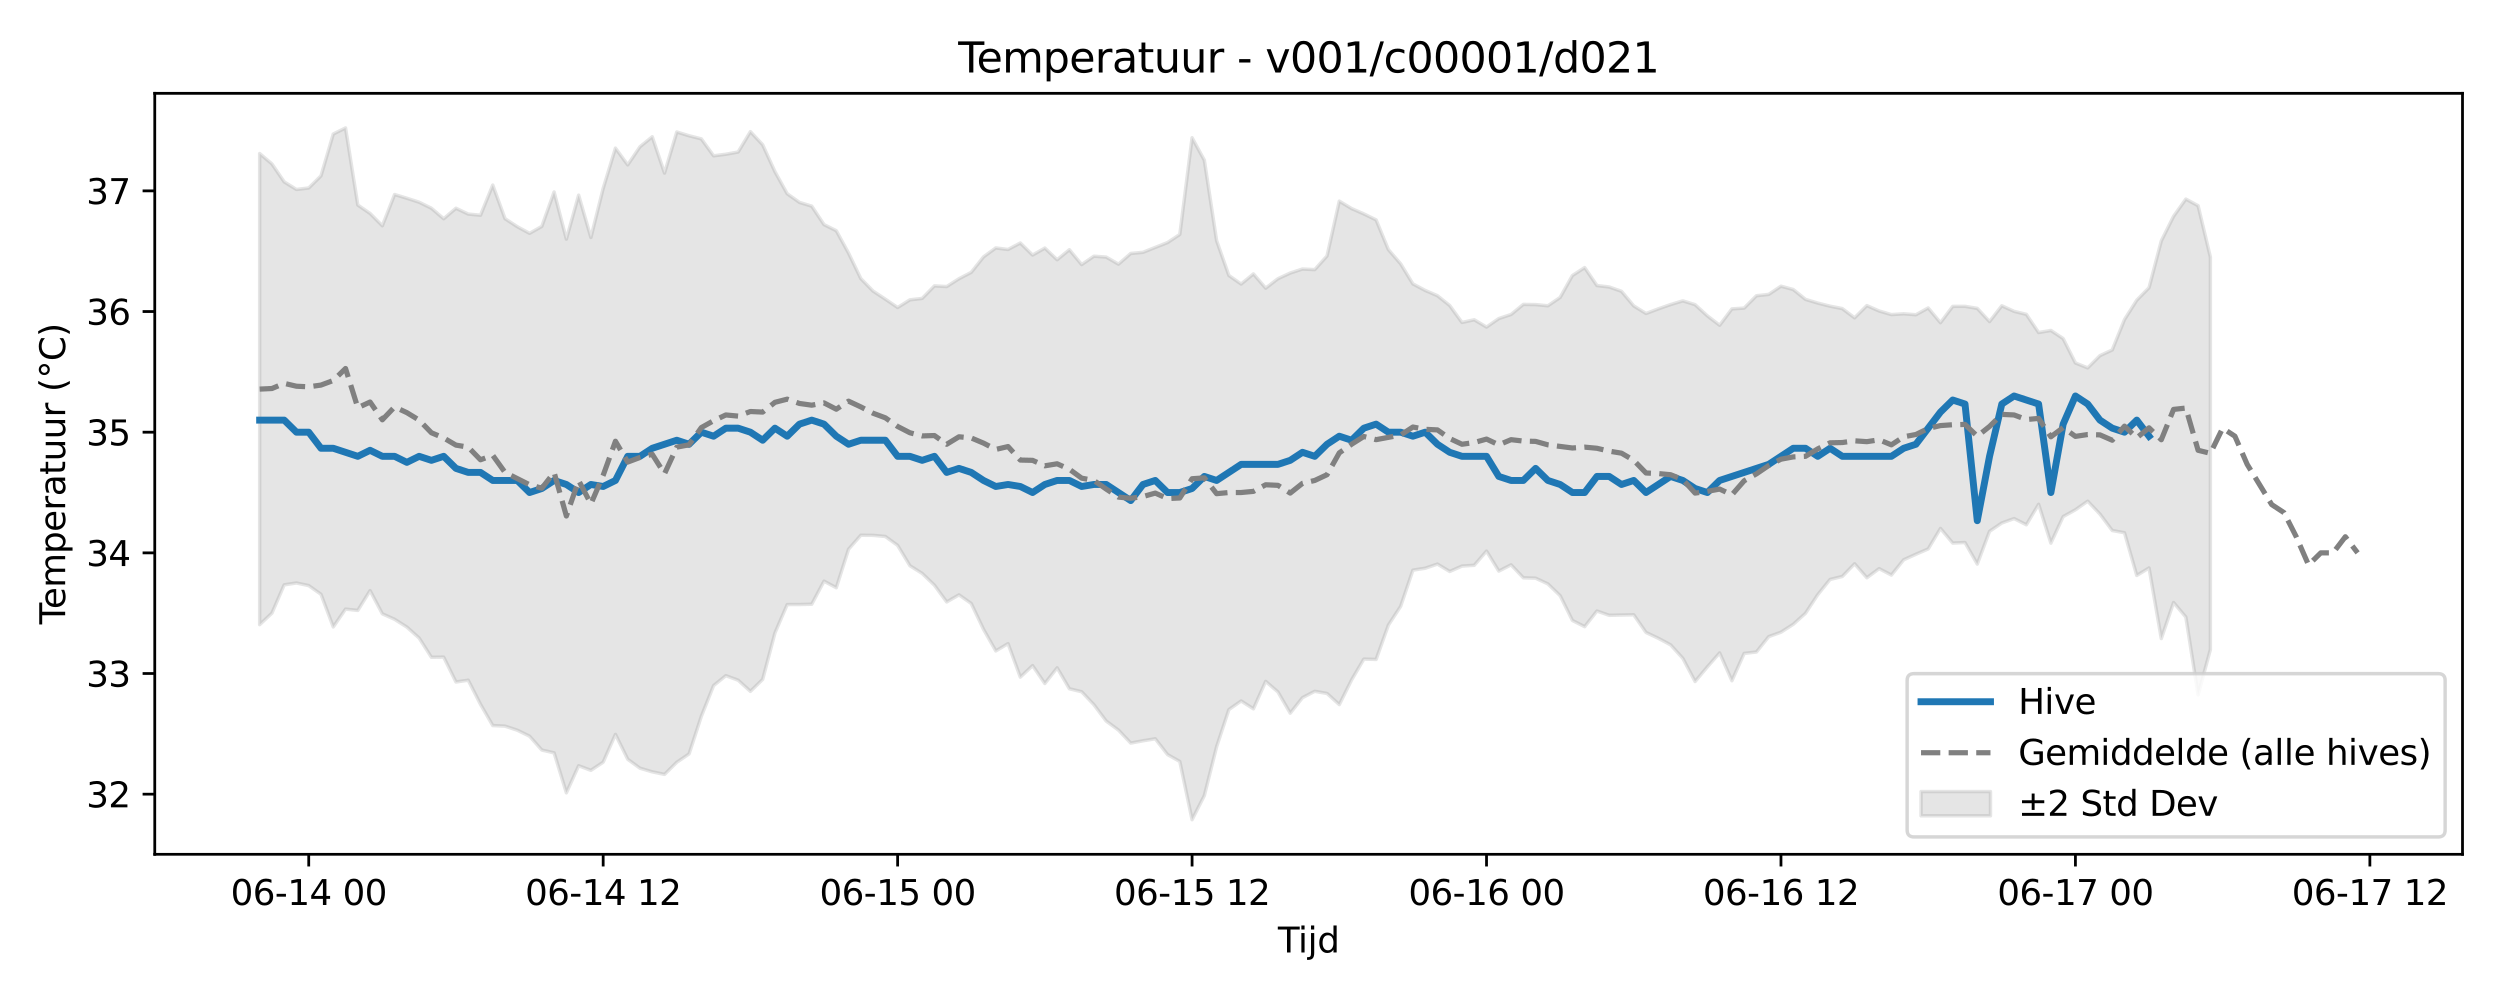 <?xml version="1.0" encoding="utf-8" standalone="no"?>
<!DOCTYPE svg PUBLIC "-//W3C//DTD SVG 1.1//EN"
  "http://www.w3.org/Graphics/SVG/1.1/DTD/svg11.dtd">
<svg xmlns:xlink="http://www.w3.org/1999/xlink" width="720pt" height="288pt" viewBox="0 0 720 288" xmlns="http://www.w3.org/2000/svg" version="1.1">
 <defs>
  <style type="text/css">*{stroke-linejoin: round; stroke-linecap: butt}</style>
 </defs>
 <g id="figure_1">
  <g id="patch_1">
   <path d="M 0 288 
L 720 288 
L 720 0 
L 0 0 
z
" style="fill: #ffffff"/>
  </g>
  <g id="axes_1">
   <g id="patch_2">
    <path d="M 44.57 246.04 
L 709.2 246.04 
L 709.2 26.88 
L 44.57 26.88 
z
" style="fill: #ffffff"/>
   </g>
   <g id="FillBetweenPolyCollection_1">
    <defs>
     <path id="mfe0b87889e" d="M 74.78 -243.781 
L 74.78 -108.098 
L 78.314 -111.413 
L 81.847 -119.564 
L 85.381 -120.102 
L 88.914 -119.342 
L 92.447 -116.84 
L 95.981 -107.44 
L 99.514 -112.58 
L 103.048 -112.196 
L 106.581 -117.907 
L 110.114 -111.22 
L 113.648 -109.638 
L 117.181 -107.402 
L 120.714 -104.24 
L 124.248 -98.699 
L 127.781 -98.747 
L 131.315 -91.586 
L 134.848 -92.101 
L 138.381 -85.161 
L 141.915 -79.036 
L 145.448 -78.87 
L 148.982 -77.701 
L 152.515 -75.975 
L 156.048 -71.987 
L 159.582 -71.175 
L 163.115 -59.664 
L 166.649 -67.462 
L 170.182 -66.144 
L 173.715 -68.49 
L 177.249 -76.501 
L 180.782 -69.335 
L 184.315 -66.757 
L 187.849 -65.709 
L 191.382 -64.97 
L 194.916 -68.465 
L 198.449 -70.872 
L 201.982 -81.696 
L 205.516 -90.551 
L 209.049 -93.405 
L 212.583 -92.1 
L 216.116 -88.886 
L 219.649 -92.335 
L 223.183 -105.703 
L 226.716 -113.883 
L 230.249 -113.895 
L 233.783 -113.984 
L 237.316 -120.622 
L 240.85 -118.732 
L 244.383 -129.817 
L 247.916 -133.847 
L 251.45 -133.812 
L 254.983 -133.491 
L 258.517 -130.93 
L 262.05 -125.076 
L 265.583 -122.853 
L 269.117 -119.461 
L 272.65 -114.637 
L 276.183 -116.682 
L 279.717 -114.193 
L 283.25 -106.755 
L 286.784 -100.533 
L 290.317 -102.633 
L 293.85 -92.988 
L 297.384 -96.297 
L 300.917 -91.14 
L 304.451 -95.662 
L 307.984 -89.631 
L 311.517 -88.778 
L 315.051 -85.039 
L 318.584 -80.332 
L 322.118 -77.735 
L 325.651 -73.992 
L 329.184 -74.652 
L 332.718 -75.231 
L 336.251 -70.686 
L 339.784 -68.688 
L 343.318 -51.922 
L 346.851 -58.877 
L 350.385 -72.947 
L 353.918 -83.648 
L 357.451 -86.115 
L 360.985 -83.854 
L 364.518 -91.767 
L 368.052 -88.707 
L 371.585 -82.609 
L 375.118 -87.077 
L 378.652 -88.908 
L 382.185 -88.28 
L 385.718 -85.069 
L 389.252 -92.169 
L 392.785 -98.176 
L 396.319 -98.083 
L 399.852 -107.962 
L 403.385 -113.382 
L 406.919 -123.799 
L 410.452 -124.349 
L 413.986 -125.545 
L 417.519 -123.411 
L 421.052 -124.971 
L 424.586 -125.192 
L 428.119 -129.284 
L 431.652 -123.518 
L 435.186 -125.329 
L 438.719 -121.593 
L 442.253 -121.482 
L 445.786 -119.843 
L 449.319 -116.448 
L 452.853 -109.308 
L 456.386 -107.516 
L 459.92 -112.025 
L 463.453 -110.785 
L 466.986 -110.868 
L 470.52 -110.939 
L 474.053 -105.846 
L 477.587 -104.181 
L 481.12 -102.289 
L 484.653 -98.397 
L 488.187 -91.717 
L 491.72 -95.929 
L 495.253 -99.964 
L 498.787 -91.944 
L 502.32 -99.822 
L 505.854 -100.23 
L 509.387 -104.648 
L 512.92 -105.926 
L 516.454 -108.199 
L 519.987 -111.38 
L 523.521 -116.743 
L 527.054 -121.115 
L 530.587 -121.974 
L 534.121 -125.63 
L 537.654 -121.605 
L 541.187 -124.234 
L 544.721 -122.38 
L 548.254 -126.782 
L 551.788 -128.379 
L 555.321 -129.904 
L 558.854 -135.804 
L 562.388 -131.595 
L 565.921 -131.752 
L 569.455 -125.546 
L 572.988 -134.983 
L 576.521 -137.381 
L 580.055 -138.654 
L 583.588 -136.863 
L 587.121 -142.77 
L 590.655 -131.575 
L 594.188 -139.215 
L 597.722 -141.177 
L 601.255 -143.66 
L 604.788 -139.933 
L 608.322 -135.208 
L 611.855 -134.569 
L 615.389 -122.266 
L 618.922 -124.429 
L 622.455 -104.09 
L 625.989 -114.477 
L 629.522 -110.291 
L 633.056 -87.878 
L 636.589 -100.933 
L 636.589 -213.963 
L 636.589 -213.963 
L 633.056 -228.755 
L 629.522 -230.667 
L 625.989 -225.708 
L 622.455 -218.624 
L 618.922 -205.139 
L 615.389 -201.548 
L 611.855 -195.964 
L 608.322 -187.216 
L 604.788 -185.581 
L 601.255 -182.047 
L 597.722 -183.467 
L 594.188 -190.491 
L 590.655 -192.835 
L 587.121 -192.23 
L 583.588 -197.476 
L 580.055 -198.332 
L 576.521 -199.936 
L 572.988 -195.385 
L 569.455 -199.195 
L 565.921 -199.774 
L 562.388 -199.765 
L 558.854 -195.059 
L 555.321 -199.305 
L 551.788 -197.355 
L 548.254 -197.628 
L 544.721 -197.397 
L 541.187 -198.439 
L 537.654 -199.992 
L 534.121 -196.464 
L 530.587 -199.127 
L 527.054 -199.821 
L 523.521 -200.717 
L 519.987 -201.778 
L 516.454 -204.628 
L 512.92 -205.577 
L 509.387 -203.215 
L 505.854 -202.834 
L 502.32 -199.271 
L 498.787 -199.04 
L 495.253 -194.33 
L 491.72 -197.041 
L 488.187 -200.26 
L 484.653 -201.358 
L 481.12 -200.279 
L 477.587 -199.049 
L 474.053 -197.714 
L 470.52 -199.902 
L 466.986 -204.11 
L 463.453 -205.351 
L 459.92 -205.766 
L 456.386 -210.937 
L 452.853 -208.649 
L 449.319 -202.336 
L 445.786 -199.934 
L 442.253 -200.28 
L 438.719 -200.335 
L 435.186 -197.427 
L 431.652 -196.259 
L 428.119 -193.802 
L 424.586 -195.909 
L 421.052 -195.137 
L 417.519 -200.006 
L 413.986 -202.837 
L 410.452 -204.364 
L 406.919 -206.237 
L 403.385 -212.021 
L 399.852 -216.117 
L 396.319 -224.672 
L 392.785 -226.399 
L 389.252 -227.939 
L 385.718 -230.075 
L 382.185 -214.287 
L 378.652 -210.35 
L 375.118 -210.526 
L 371.585 -209.368 
L 368.052 -207.738 
L 364.518 -205.009 
L 360.985 -209.116 
L 357.451 -206.193 
L 353.918 -208.661 
L 350.385 -218.699 
L 346.851 -241.871 
L 343.318 -248.329 
L 339.784 -220.476 
L 336.251 -218.147 
L 332.718 -216.747 
L 329.184 -215.339 
L 325.651 -215.006 
L 322.118 -211.925 
L 318.584 -213.961 
L 315.051 -214.219 
L 311.517 -211.804 
L 307.984 -216.08 
L 304.451 -213.194 
L 300.917 -216.558 
L 297.384 -214.544 
L 293.85 -218.019 
L 290.317 -216.151 
L 286.784 -216.596 
L 283.25 -214.014 
L 279.717 -209.555 
L 276.183 -207.728 
L 272.65 -205.47 
L 269.117 -205.666 
L 265.583 -202.054 
L 262.05 -201.651 
L 258.517 -199.437 
L 254.983 -201.841 
L 251.45 -204.167 
L 247.916 -207.772 
L 244.383 -215.112 
L 240.85 -221.563 
L 237.316 -223.314 
L 233.783 -228.628 
L 230.249 -229.71 
L 226.716 -232.205 
L 223.183 -238.565 
L 219.649 -246.306 
L 216.116 -250.086 
L 212.583 -244.224 
L 209.049 -243.581 
L 205.516 -243.126 
L 201.982 -248.009 
L 198.449 -248.905 
L 194.916 -249.988 
L 191.382 -238.15 
L 187.849 -248.607 
L 184.315 -245.739 
L 180.782 -240.513 
L 177.249 -245.344 
L 173.715 -233.747 
L 170.182 -219.601 
L 166.649 -231.796 
L 163.115 -219.13 
L 159.582 -232.716 
L 156.048 -222.803 
L 152.515 -220.801 
L 148.982 -222.715 
L 145.448 -225.021 
L 141.915 -234.701 
L 138.381 -226.011 
L 134.848 -226.352 
L 131.315 -228.025 
L 127.781 -225.002 
L 124.248 -228.028 
L 120.714 -229.767 
L 117.181 -230.908 
L 113.648 -231.981 
L 110.114 -222.981 
L 106.581 -226.526 
L 103.048 -228.955 
L 99.514 -251.158 
L 95.981 -249.404 
L 92.447 -237.356 
L 88.914 -233.861 
L 85.381 -233.432 
L 81.847 -235.625 
L 78.314 -240.797 
L 74.78 -243.781 
z
" style="stroke: #808080; stroke-opacity: 0.2"/>
    </defs>
    <g clip-path="url(#p21f815fa30)">
     <use xlink:href="#mfe0b87889e" x="0" y="288" style="fill: #808080; fill-opacity: 0.2; stroke: #808080; stroke-opacity: 0.2"/>
    </g>
   </g>
   <g id="matplotlib.axis_1">
    <g id="xtick_1">
     <g id="line2d_1">
      <defs>
       <path id="m62f1edeb9e" d="M 0 0 
L 0 3.5 
" style="stroke: #000000; stroke-width: 0.8"/>
      </defs>
      <g>
       <use xlink:href="#m62f1edeb9e" x="88.914" y="246.04" style="stroke: #000000; stroke-width: 0.8"/>
      </g>
     </g>
     <g id="text_1">
      <!-- 06-14 00 -->
      <g transform="translate(66.434 260.638) scale(0.1 -0.1)">
       <defs>
        <path id="DejaVuSans-30" d="M 2034 4250 
Q 1547 4250 1301 3770 
Q 1056 3291 1056 2328 
Q 1056 1369 1301 889 
Q 1547 409 2034 409 
Q 2525 409 2770 889 
Q 3016 1369 3016 2328 
Q 3016 3291 2770 3770 
Q 2525 4250 2034 4250 
z
M 2034 4750 
Q 2819 4750 3233 4129 
Q 3647 3509 3647 2328 
Q 3647 1150 3233 529 
Q 2819 -91 2034 -91 
Q 1250 -91 836 529 
Q 422 1150 422 2328 
Q 422 3509 836 4129 
Q 1250 4750 2034 4750 
z
" transform="scale(0.016)"/>
        <path id="DejaVuSans-36" d="M 2113 2584 
Q 1688 2584 1439 2293 
Q 1191 2003 1191 1497 
Q 1191 994 1439 701 
Q 1688 409 2113 409 
Q 2538 409 2786 701 
Q 3034 994 3034 1497 
Q 3034 2003 2786 2293 
Q 2538 2584 2113 2584 
z
M 3366 4563 
L 3366 3988 
Q 3128 4100 2886 4159 
Q 2644 4219 2406 4219 
Q 1781 4219 1451 3797 
Q 1122 3375 1075 2522 
Q 1259 2794 1537 2939 
Q 1816 3084 2150 3084 
Q 2853 3084 3261 2657 
Q 3669 2231 3669 1497 
Q 3669 778 3244 343 
Q 2819 -91 2113 -91 
Q 1303 -91 875 529 
Q 447 1150 447 2328 
Q 447 3434 972 4092 
Q 1497 4750 2381 4750 
Q 2619 4750 2861 4703 
Q 3103 4656 3366 4563 
z
" transform="scale(0.016)"/>
        <path id="DejaVuSans-2d" d="M 313 2009 
L 1997 2009 
L 1997 1497 
L 313 1497 
L 313 2009 
z
" transform="scale(0.016)"/>
        <path id="DejaVuSans-31" d="M 794 531 
L 1825 531 
L 1825 4091 
L 703 3866 
L 703 4441 
L 1819 4666 
L 2450 4666 
L 2450 531 
L 3481 531 
L 3481 0 
L 794 0 
L 794 531 
z
" transform="scale(0.016)"/>
        <path id="DejaVuSans-34" d="M 2419 4116 
L 825 1625 
L 2419 1625 
L 2419 4116 
z
M 2253 4666 
L 3047 4666 
L 3047 1625 
L 3713 1625 
L 3713 1100 
L 3047 1100 
L 3047 0 
L 2419 0 
L 2419 1100 
L 313 1100 
L 313 1709 
L 2253 4666 
z
" transform="scale(0.016)"/>
        <path id="DejaVuSans-20" transform="scale(0.016)"/>
       </defs>
       <use xlink:href="#DejaVuSans-30"/>
       <use xlink:href="#DejaVuSans-36" transform="translate(63.623 0)"/>
       <use xlink:href="#DejaVuSans-2d" transform="translate(127.246 0)"/>
       <use xlink:href="#DejaVuSans-31" transform="translate(163.33 0)"/>
       <use xlink:href="#DejaVuSans-34" transform="translate(226.953 0)"/>
       <use xlink:href="#DejaVuSans-20" transform="translate(290.576 0)"/>
       <use xlink:href="#DejaVuSans-30" transform="translate(322.363 0)"/>
       <use xlink:href="#DejaVuSans-30" transform="translate(385.986 0)"/>
      </g>
     </g>
    </g>
    <g id="xtick_2">
     <g id="line2d_2">
      <g>
       <use xlink:href="#m62f1edeb9e" x="173.715" y="246.04" style="stroke: #000000; stroke-width: 0.8"/>
      </g>
     </g>
     <g id="text_2">
      <!-- 06-14 12 -->
      <g transform="translate(151.235 260.638) scale(0.1 -0.1)">
       <defs>
        <path id="DejaVuSans-32" d="M 1228 531 
L 3431 531 
L 3431 0 
L 469 0 
L 469 531 
Q 828 903 1448 1529 
Q 2069 2156 2228 2338 
Q 2531 2678 2651 2914 
Q 2772 3150 2772 3378 
Q 2772 3750 2511 3984 
Q 2250 4219 1831 4219 
Q 1534 4219 1204 4116 
Q 875 4013 500 3803 
L 500 4441 
Q 881 4594 1212 4672 
Q 1544 4750 1819 4750 
Q 2544 4750 2975 4387 
Q 3406 4025 3406 3419 
Q 3406 3131 3298 2873 
Q 3191 2616 2906 2266 
Q 2828 2175 2409 1742 
Q 1991 1309 1228 531 
z
" transform="scale(0.016)"/>
       </defs>
       <use xlink:href="#DejaVuSans-30"/>
       <use xlink:href="#DejaVuSans-36" transform="translate(63.623 0)"/>
       <use xlink:href="#DejaVuSans-2d" transform="translate(127.246 0)"/>
       <use xlink:href="#DejaVuSans-31" transform="translate(163.33 0)"/>
       <use xlink:href="#DejaVuSans-34" transform="translate(226.953 0)"/>
       <use xlink:href="#DejaVuSans-20" transform="translate(290.576 0)"/>
       <use xlink:href="#DejaVuSans-31" transform="translate(322.363 0)"/>
       <use xlink:href="#DejaVuSans-32" transform="translate(385.986 0)"/>
      </g>
     </g>
    </g>
    <g id="xtick_3">
     <g id="line2d_3">
      <g>
       <use xlink:href="#m62f1edeb9e" x="258.517" y="246.04" style="stroke: #000000; stroke-width: 0.8"/>
      </g>
     </g>
     <g id="text_3">
      <!-- 06-15 00 -->
      <g transform="translate(236.036 260.638) scale(0.1 -0.1)">
       <defs>
        <path id="DejaVuSans-35" d="M 691 4666 
L 3169 4666 
L 3169 4134 
L 1269 4134 
L 1269 2991 
Q 1406 3038 1543 3061 
Q 1681 3084 1819 3084 
Q 2600 3084 3056 2656 
Q 3513 2228 3513 1497 
Q 3513 744 3044 326 
Q 2575 -91 1722 -91 
Q 1428 -91 1123 -41 
Q 819 9 494 109 
L 494 744 
Q 775 591 1075 516 
Q 1375 441 1709 441 
Q 2250 441 2565 725 
Q 2881 1009 2881 1497 
Q 2881 1984 2565 2268 
Q 2250 2553 1709 2553 
Q 1456 2553 1204 2497 
Q 953 2441 691 2322 
L 691 4666 
z
" transform="scale(0.016)"/>
       </defs>
       <use xlink:href="#DejaVuSans-30"/>
       <use xlink:href="#DejaVuSans-36" transform="translate(63.623 0)"/>
       <use xlink:href="#DejaVuSans-2d" transform="translate(127.246 0)"/>
       <use xlink:href="#DejaVuSans-31" transform="translate(163.33 0)"/>
       <use xlink:href="#DejaVuSans-35" transform="translate(226.953 0)"/>
       <use xlink:href="#DejaVuSans-20" transform="translate(290.576 0)"/>
       <use xlink:href="#DejaVuSans-30" transform="translate(322.363 0)"/>
       <use xlink:href="#DejaVuSans-30" transform="translate(385.986 0)"/>
      </g>
     </g>
    </g>
    <g id="xtick_4">
     <g id="line2d_4">
      <g>
       <use xlink:href="#m62f1edeb9e" x="343.318" y="246.04" style="stroke: #000000; stroke-width: 0.8"/>
      </g>
     </g>
     <g id="text_4">
      <!-- 06-15 12 -->
      <g transform="translate(320.837 260.638) scale(0.1 -0.1)">
       <use xlink:href="#DejaVuSans-30"/>
       <use xlink:href="#DejaVuSans-36" transform="translate(63.623 0)"/>
       <use xlink:href="#DejaVuSans-2d" transform="translate(127.246 0)"/>
       <use xlink:href="#DejaVuSans-31" transform="translate(163.33 0)"/>
       <use xlink:href="#DejaVuSans-35" transform="translate(226.953 0)"/>
       <use xlink:href="#DejaVuSans-20" transform="translate(290.576 0)"/>
       <use xlink:href="#DejaVuSans-31" transform="translate(322.363 0)"/>
       <use xlink:href="#DejaVuSans-32" transform="translate(385.986 0)"/>
      </g>
     </g>
    </g>
    <g id="xtick_5">
     <g id="line2d_5">
      <g>
       <use xlink:href="#m62f1edeb9e" x="428.119" y="246.04" style="stroke: #000000; stroke-width: 0.8"/>
      </g>
     </g>
     <g id="text_5">
      <!-- 06-16 00 -->
      <g transform="translate(405.639 260.638) scale(0.1 -0.1)">
       <use xlink:href="#DejaVuSans-30"/>
       <use xlink:href="#DejaVuSans-36" transform="translate(63.623 0)"/>
       <use xlink:href="#DejaVuSans-2d" transform="translate(127.246 0)"/>
       <use xlink:href="#DejaVuSans-31" transform="translate(163.33 0)"/>
       <use xlink:href="#DejaVuSans-36" transform="translate(226.953 0)"/>
       <use xlink:href="#DejaVuSans-20" transform="translate(290.576 0)"/>
       <use xlink:href="#DejaVuSans-30" transform="translate(322.363 0)"/>
       <use xlink:href="#DejaVuSans-30" transform="translate(385.986 0)"/>
      </g>
     </g>
    </g>
    <g id="xtick_6">
     <g id="line2d_6">
      <g>
       <use xlink:href="#m62f1edeb9e" x="512.92" y="246.04" style="stroke: #000000; stroke-width: 0.8"/>
      </g>
     </g>
     <g id="text_6">
      <!-- 06-16 12 -->
      <g transform="translate(490.44 260.638) scale(0.1 -0.1)">
       <use xlink:href="#DejaVuSans-30"/>
       <use xlink:href="#DejaVuSans-36" transform="translate(63.623 0)"/>
       <use xlink:href="#DejaVuSans-2d" transform="translate(127.246 0)"/>
       <use xlink:href="#DejaVuSans-31" transform="translate(163.33 0)"/>
       <use xlink:href="#DejaVuSans-36" transform="translate(226.953 0)"/>
       <use xlink:href="#DejaVuSans-20" transform="translate(290.576 0)"/>
       <use xlink:href="#DejaVuSans-31" transform="translate(322.363 0)"/>
       <use xlink:href="#DejaVuSans-32" transform="translate(385.986 0)"/>
      </g>
     </g>
    </g>
    <g id="xtick_7">
     <g id="line2d_7">
      <g>
       <use xlink:href="#m62f1edeb9e" x="597.722" y="246.04" style="stroke: #000000; stroke-width: 0.8"/>
      </g>
     </g>
     <g id="text_7">
      <!-- 06-17 00 -->
      <g transform="translate(575.241 260.638) scale(0.1 -0.1)">
       <defs>
        <path id="DejaVuSans-37" d="M 525 4666 
L 3525 4666 
L 3525 4397 
L 1831 0 
L 1172 0 
L 2766 4134 
L 525 4134 
L 525 4666 
z
" transform="scale(0.016)"/>
       </defs>
       <use xlink:href="#DejaVuSans-30"/>
       <use xlink:href="#DejaVuSans-36" transform="translate(63.623 0)"/>
       <use xlink:href="#DejaVuSans-2d" transform="translate(127.246 0)"/>
       <use xlink:href="#DejaVuSans-31" transform="translate(163.33 0)"/>
       <use xlink:href="#DejaVuSans-37" transform="translate(226.953 0)"/>
       <use xlink:href="#DejaVuSans-20" transform="translate(290.576 0)"/>
       <use xlink:href="#DejaVuSans-30" transform="translate(322.363 0)"/>
       <use xlink:href="#DejaVuSans-30" transform="translate(385.986 0)"/>
      </g>
     </g>
    </g>
    <g id="xtick_8">
     <g id="line2d_8">
      <g>
       <use xlink:href="#m62f1edeb9e" x="682.523" y="246.04" style="stroke: #000000; stroke-width: 0.8"/>
      </g>
     </g>
     <g id="text_8">
      <!-- 06-17 12 -->
      <g transform="translate(660.042 260.638) scale(0.1 -0.1)">
       <use xlink:href="#DejaVuSans-30"/>
       <use xlink:href="#DejaVuSans-36" transform="translate(63.623 0)"/>
       <use xlink:href="#DejaVuSans-2d" transform="translate(127.246 0)"/>
       <use xlink:href="#DejaVuSans-31" transform="translate(163.33 0)"/>
       <use xlink:href="#DejaVuSans-37" transform="translate(226.953 0)"/>
       <use xlink:href="#DejaVuSans-20" transform="translate(290.576 0)"/>
       <use xlink:href="#DejaVuSans-31" transform="translate(322.363 0)"/>
       <use xlink:href="#DejaVuSans-32" transform="translate(385.986 0)"/>
      </g>
     </g>
    </g>
    <g id="text_9">
     <!-- Tijd -->
     <g transform="translate(368.035 274.317) scale(0.1 -0.1)">
      <defs>
       <path id="DejaVuSans-54" d="M -19 4666 
L 3928 4666 
L 3928 4134 
L 2272 4134 
L 2272 0 
L 1638 0 
L 1638 4134 
L -19 4134 
L -19 4666 
z
" transform="scale(0.016)"/>
       <path id="DejaVuSans-69" d="M 603 3500 
L 1178 3500 
L 1178 0 
L 603 0 
L 603 3500 
z
M 603 4863 
L 1178 4863 
L 1178 4134 
L 603 4134 
L 603 4863 
z
" transform="scale(0.016)"/>
       <path id="DejaVuSans-6a" d="M 603 3500 
L 1178 3500 
L 1178 -63 
Q 1178 -731 923 -1031 
Q 669 -1331 103 -1331 
L -116 -1331 
L -116 -844 
L 38 -844 
Q 366 -844 484 -692 
Q 603 -541 603 -63 
L 603 3500 
z
M 603 4863 
L 1178 4863 
L 1178 4134 
L 603 4134 
L 603 4863 
z
" transform="scale(0.016)"/>
       <path id="DejaVuSans-64" d="M 2906 2969 
L 2906 4863 
L 3481 4863 
L 3481 0 
L 2906 0 
L 2906 525 
Q 2725 213 2448 61 
Q 2172 -91 1784 -91 
Q 1150 -91 751 415 
Q 353 922 353 1747 
Q 353 2572 751 3078 
Q 1150 3584 1784 3584 
Q 2172 3584 2448 3432 
Q 2725 3281 2906 2969 
z
M 947 1747 
Q 947 1113 1208 752 
Q 1469 391 1925 391 
Q 2381 391 2643 752 
Q 2906 1113 2906 1747 
Q 2906 2381 2643 2742 
Q 2381 3103 1925 3103 
Q 1469 3103 1208 2742 
Q 947 2381 947 1747 
z
" transform="scale(0.016)"/>
      </defs>
      <use xlink:href="#DejaVuSans-54"/>
      <use xlink:href="#DejaVuSans-69" transform="translate(57.959 0)"/>
      <use xlink:href="#DejaVuSans-6a" transform="translate(85.742 0)"/>
      <use xlink:href="#DejaVuSans-64" transform="translate(113.525 0)"/>
     </g>
    </g>
   </g>
   <g id="matplotlib.axis_2">
    <g id="ytick_1">
     <g id="line2d_9">
      <defs>
       <path id="m2671a9d3f5" d="M 0 0 
L -3.5 0 
" style="stroke: #000000; stroke-width: 0.8"/>
      </defs>
      <g>
       <use xlink:href="#m2671a9d3f5" x="44.57" y="228.72" style="stroke: #000000; stroke-width: 0.8"/>
      </g>
     </g>
     <g id="text_10">
      <!-- 32 -->
      <g transform="translate(24.845 232.519) scale(0.1 -0.1)">
       <defs>
        <path id="DejaVuSans-33" d="M 2597 2516 
Q 3050 2419 3304 2112 
Q 3559 1806 3559 1356 
Q 3559 666 3084 287 
Q 2609 -91 1734 -91 
Q 1441 -91 1130 -33 
Q 819 25 488 141 
L 488 750 
Q 750 597 1062 519 
Q 1375 441 1716 441 
Q 2309 441 2620 675 
Q 2931 909 2931 1356 
Q 2931 1769 2642 2001 
Q 2353 2234 1838 2234 
L 1294 2234 
L 1294 2753 
L 1863 2753 
Q 2328 2753 2575 2939 
Q 2822 3125 2822 3475 
Q 2822 3834 2567 4026 
Q 2313 4219 1838 4219 
Q 1578 4219 1281 4162 
Q 984 4106 628 3988 
L 628 4550 
Q 988 4650 1302 4700 
Q 1616 4750 1894 4750 
Q 2613 4750 3031 4423 
Q 3450 4097 3450 3541 
Q 3450 3153 3228 2886 
Q 3006 2619 2597 2516 
z
" transform="scale(0.016)"/>
       </defs>
       <use xlink:href="#DejaVuSans-33"/>
       <use xlink:href="#DejaVuSans-32" transform="translate(63.623 0)"/>
      </g>
     </g>
    </g>
    <g id="ytick_2">
     <g id="line2d_10">
      <g>
       <use xlink:href="#m2671a9d3f5" x="44.57" y="193.97" style="stroke: #000000; stroke-width: 0.8"/>
      </g>
     </g>
     <g id="text_11">
      <!-- 33 -->
      <g transform="translate(24.845 197.77) scale(0.1 -0.1)">
       <use xlink:href="#DejaVuSans-33"/>
       <use xlink:href="#DejaVuSans-33" transform="translate(63.623 0)"/>
      </g>
     </g>
    </g>
    <g id="ytick_3">
     <g id="line2d_11">
      <g>
       <use xlink:href="#m2671a9d3f5" x="44.57" y="159.221" style="stroke: #000000; stroke-width: 0.8"/>
      </g>
     </g>
     <g id="text_12">
      <!-- 34 -->
      <g transform="translate(24.845 163.02) scale(0.1 -0.1)">
       <use xlink:href="#DejaVuSans-33"/>
       <use xlink:href="#DejaVuSans-34" transform="translate(63.623 0)"/>
      </g>
     </g>
    </g>
    <g id="ytick_4">
     <g id="line2d_12">
      <g>
       <use xlink:href="#m2671a9d3f5" x="44.57" y="124.471" style="stroke: #000000; stroke-width: 0.8"/>
      </g>
     </g>
     <g id="text_13">
      <!-- 35 -->
      <g transform="translate(24.845 128.27) scale(0.1 -0.1)">
       <use xlink:href="#DejaVuSans-33"/>
       <use xlink:href="#DejaVuSans-35" transform="translate(63.623 0)"/>
      </g>
     </g>
    </g>
    <g id="ytick_5">
     <g id="line2d_13">
      <g>
       <use xlink:href="#m2671a9d3f5" x="44.57" y="89.721" style="stroke: #000000; stroke-width: 0.8"/>
      </g>
     </g>
     <g id="text_14">
      <!-- 36 -->
      <g transform="translate(24.845 93.521) scale(0.1 -0.1)">
       <use xlink:href="#DejaVuSans-33"/>
       <use xlink:href="#DejaVuSans-36" transform="translate(63.623 0)"/>
      </g>
     </g>
    </g>
    <g id="ytick_6">
     <g id="line2d_14">
      <g>
       <use xlink:href="#m2671a9d3f5" x="44.57" y="54.972" style="stroke: #000000; stroke-width: 0.8"/>
      </g>
     </g>
     <g id="text_15">
      <!-- 37 -->
      <g transform="translate(24.845 58.771) scale(0.1 -0.1)">
       <use xlink:href="#DejaVuSans-33"/>
       <use xlink:href="#DejaVuSans-37" transform="translate(63.623 0)"/>
      </g>
     </g>
    </g>
    <g id="text_16">
     <!-- Temperatuur (°C) -->
     <g transform="translate(18.765 179.816) rotate(-90) scale(0.1 -0.1)">
      <defs>
       <path id="DejaVuSans-65" d="M 3597 1894 
L 3597 1613 
L 953 1613 
Q 991 1019 1311 708 
Q 1631 397 2203 397 
Q 2534 397 2845 478 
Q 3156 559 3463 722 
L 3463 178 
Q 3153 47 2828 -22 
Q 2503 -91 2169 -91 
Q 1331 -91 842 396 
Q 353 884 353 1716 
Q 353 2575 817 3079 
Q 1281 3584 2069 3584 
Q 2775 3584 3186 3129 
Q 3597 2675 3597 1894 
z
M 3022 2063 
Q 3016 2534 2758 2815 
Q 2500 3097 2075 3097 
Q 1594 3097 1305 2825 
Q 1016 2553 972 2059 
L 3022 2063 
z
" transform="scale(0.016)"/>
       <path id="DejaVuSans-6d" d="M 3328 2828 
Q 3544 3216 3844 3400 
Q 4144 3584 4550 3584 
Q 5097 3584 5394 3201 
Q 5691 2819 5691 2113 
L 5691 0 
L 5113 0 
L 5113 2094 
Q 5113 2597 4934 2840 
Q 4756 3084 4391 3084 
Q 3944 3084 3684 2787 
Q 3425 2491 3425 1978 
L 3425 0 
L 2847 0 
L 2847 2094 
Q 2847 2600 2669 2842 
Q 2491 3084 2119 3084 
Q 1678 3084 1418 2786 
Q 1159 2488 1159 1978 
L 1159 0 
L 581 0 
L 581 3500 
L 1159 3500 
L 1159 2956 
Q 1356 3278 1631 3431 
Q 1906 3584 2284 3584 
Q 2666 3584 2933 3390 
Q 3200 3197 3328 2828 
z
" transform="scale(0.016)"/>
       <path id="DejaVuSans-70" d="M 1159 525 
L 1159 -1331 
L 581 -1331 
L 581 3500 
L 1159 3500 
L 1159 2969 
Q 1341 3281 1617 3432 
Q 1894 3584 2278 3584 
Q 2916 3584 3314 3078 
Q 3713 2572 3713 1747 
Q 3713 922 3314 415 
Q 2916 -91 2278 -91 
Q 1894 -91 1617 61 
Q 1341 213 1159 525 
z
M 3116 1747 
Q 3116 2381 2855 2742 
Q 2594 3103 2138 3103 
Q 1681 3103 1420 2742 
Q 1159 2381 1159 1747 
Q 1159 1113 1420 752 
Q 1681 391 2138 391 
Q 2594 391 2855 752 
Q 3116 1113 3116 1747 
z
" transform="scale(0.016)"/>
       <path id="DejaVuSans-72" d="M 2631 2963 
Q 2534 3019 2420 3045 
Q 2306 3072 2169 3072 
Q 1681 3072 1420 2755 
Q 1159 2438 1159 1844 
L 1159 0 
L 581 0 
L 581 3500 
L 1159 3500 
L 1159 2956 
Q 1341 3275 1631 3429 
Q 1922 3584 2338 3584 
Q 2397 3584 2469 3576 
Q 2541 3569 2628 3553 
L 2631 2963 
z
" transform="scale(0.016)"/>
       <path id="DejaVuSans-61" d="M 2194 1759 
Q 1497 1759 1228 1600 
Q 959 1441 959 1056 
Q 959 750 1161 570 
Q 1363 391 1709 391 
Q 2188 391 2477 730 
Q 2766 1069 2766 1631 
L 2766 1759 
L 2194 1759 
z
M 3341 1997 
L 3341 0 
L 2766 0 
L 2766 531 
Q 2569 213 2275 61 
Q 1981 -91 1556 -91 
Q 1019 -91 701 211 
Q 384 513 384 1019 
Q 384 1609 779 1909 
Q 1175 2209 1959 2209 
L 2766 2209 
L 2766 2266 
Q 2766 2663 2505 2880 
Q 2244 3097 1772 3097 
Q 1472 3097 1187 3025 
Q 903 2953 641 2809 
L 641 3341 
Q 956 3463 1253 3523 
Q 1550 3584 1831 3584 
Q 2591 3584 2966 3190 
Q 3341 2797 3341 1997 
z
" transform="scale(0.016)"/>
       <path id="DejaVuSans-74" d="M 1172 4494 
L 1172 3500 
L 2356 3500 
L 2356 3053 
L 1172 3053 
L 1172 1153 
Q 1172 725 1289 603 
Q 1406 481 1766 481 
L 2356 481 
L 2356 0 
L 1766 0 
Q 1100 0 847 248 
Q 594 497 594 1153 
L 594 3053 
L 172 3053 
L 172 3500 
L 594 3500 
L 594 4494 
L 1172 4494 
z
" transform="scale(0.016)"/>
       <path id="DejaVuSans-75" d="M 544 1381 
L 544 3500 
L 1119 3500 
L 1119 1403 
Q 1119 906 1312 657 
Q 1506 409 1894 409 
Q 2359 409 2629 706 
Q 2900 1003 2900 1516 
L 2900 3500 
L 3475 3500 
L 3475 0 
L 2900 0 
L 2900 538 
Q 2691 219 2414 64 
Q 2138 -91 1772 -91 
Q 1169 -91 856 284 
Q 544 659 544 1381 
z
M 1991 3584 
L 1991 3584 
z
" transform="scale(0.016)"/>
       <path id="DejaVuSans-28" d="M 1984 4856 
Q 1566 4138 1362 3434 
Q 1159 2731 1159 2009 
Q 1159 1288 1364 580 
Q 1569 -128 1984 -844 
L 1484 -844 
Q 1016 -109 783 600 
Q 550 1309 550 2009 
Q 550 2706 781 3412 
Q 1013 4119 1484 4856 
L 1984 4856 
z
" transform="scale(0.016)"/>
       <path id="DejaVuSans-b0" d="M 1600 4347 
Q 1350 4347 1178 4173 
Q 1006 4000 1006 3750 
Q 1006 3503 1178 3333 
Q 1350 3163 1600 3163 
Q 1850 3163 2022 3333 
Q 2194 3503 2194 3750 
Q 2194 3997 2020 4172 
Q 1847 4347 1600 4347 
z
M 1600 4750 
Q 1800 4750 1984 4673 
Q 2169 4597 2303 4453 
Q 2447 4313 2519 4134 
Q 2591 3956 2591 3750 
Q 2591 3338 2302 3052 
Q 2013 2766 1594 2766 
Q 1172 2766 890 3047 
Q 609 3328 609 3750 
Q 609 4169 896 4459 
Q 1184 4750 1600 4750 
z
" transform="scale(0.016)"/>
       <path id="DejaVuSans-43" d="M 4122 4306 
L 4122 3641 
Q 3803 3938 3442 4084 
Q 3081 4231 2675 4231 
Q 1875 4231 1450 3742 
Q 1025 3253 1025 2328 
Q 1025 1406 1450 917 
Q 1875 428 2675 428 
Q 3081 428 3442 575 
Q 3803 722 4122 1019 
L 4122 359 
Q 3791 134 3420 21 
Q 3050 -91 2638 -91 
Q 1578 -91 968 557 
Q 359 1206 359 2328 
Q 359 3453 968 4101 
Q 1578 4750 2638 4750 
Q 3056 4750 3426 4639 
Q 3797 4528 4122 4306 
z
" transform="scale(0.016)"/>
       <path id="DejaVuSans-29" d="M 513 4856 
L 1013 4856 
Q 1481 4119 1714 3412 
Q 1947 2706 1947 2009 
Q 1947 1309 1714 600 
Q 1481 -109 1013 -844 
L 513 -844 
Q 928 -128 1133 580 
Q 1338 1288 1338 2009 
Q 1338 2731 1133 3434 
Q 928 4138 513 4856 
z
" transform="scale(0.016)"/>
      </defs>
      <use xlink:href="#DejaVuSans-54"/>
      <use xlink:href="#DejaVuSans-65" transform="translate(44.084 0)"/>
      <use xlink:href="#DejaVuSans-6d" transform="translate(105.607 0)"/>
      <use xlink:href="#DejaVuSans-70" transform="translate(203.02 0)"/>
      <use xlink:href="#DejaVuSans-65" transform="translate(266.496 0)"/>
      <use xlink:href="#DejaVuSans-72" transform="translate(328.02 0)"/>
      <use xlink:href="#DejaVuSans-61" transform="translate(369.133 0)"/>
      <use xlink:href="#DejaVuSans-74" transform="translate(430.412 0)"/>
      <use xlink:href="#DejaVuSans-75" transform="translate(469.621 0)"/>
      <use xlink:href="#DejaVuSans-75" transform="translate(533 0)"/>
      <use xlink:href="#DejaVuSans-72" transform="translate(596.379 0)"/>
      <use xlink:href="#DejaVuSans-20" transform="translate(637.492 0)"/>
      <use xlink:href="#DejaVuSans-28" transform="translate(669.279 0)"/>
      <use xlink:href="#DejaVuSans-b0" transform="translate(708.293 0)"/>
      <use xlink:href="#DejaVuSans-43" transform="translate(758.293 0)"/>
      <use xlink:href="#DejaVuSans-29" transform="translate(828.117 0)"/>
     </g>
    </g>
   </g>
   <g id="line2d_15">
    <path d="M 74.78 120.996 
L 81.847 120.996 
L 85.381 124.471 
L 88.914 124.471 
L 92.447 129.104 
L 95.981 129.104 
L 103.048 131.421 
L 106.581 129.684 
L 110.114 131.421 
L 113.648 131.421 
L 117.181 133.159 
L 120.714 131.421 
L 124.248 132.579 
L 127.781 131.421 
L 131.315 134.896 
L 134.848 136.054 
L 138.381 136.054 
L 141.915 138.371 
L 148.982 138.371 
L 152.515 141.846 
L 156.048 140.688 
L 159.582 138.371 
L 163.115 139.529 
L 166.649 141.846 
L 170.182 139.529 
L 173.715 140.108 
L 177.249 138.371 
L 180.782 131.421 
L 184.315 131.421 
L 187.849 129.104 
L 194.916 126.788 
L 198.449 127.946 
L 201.982 124.471 
L 205.516 125.629 
L 209.049 123.313 
L 212.583 123.313 
L 216.116 124.471 
L 219.649 126.788 
L 223.183 123.313 
L 226.716 125.629 
L 230.249 122.154 
L 233.783 120.996 
L 237.316 122.154 
L 240.85 125.629 
L 244.383 127.946 
L 247.916 126.788 
L 254.983 126.788 
L 258.517 131.421 
L 262.05 131.421 
L 265.583 132.579 
L 269.117 131.421 
L 272.65 136.054 
L 276.183 134.896 
L 279.717 136.054 
L 283.25 138.371 
L 286.784 140.108 
L 290.317 139.529 
L 293.85 140.108 
L 297.384 141.846 
L 300.917 139.529 
L 304.451 138.371 
L 307.984 138.371 
L 311.517 140.108 
L 315.051 139.529 
L 318.584 139.529 
L 325.651 144.163 
L 329.184 139.529 
L 332.718 138.371 
L 336.251 141.846 
L 339.784 141.846 
L 343.318 140.688 
L 346.851 137.213 
L 350.385 138.371 
L 357.451 133.738 
L 368.052 133.738 
L 371.585 132.579 
L 375.118 130.263 
L 378.652 131.421 
L 382.185 127.946 
L 385.718 125.629 
L 389.252 126.788 
L 392.785 123.313 
L 396.319 122.154 
L 399.852 124.471 
L 403.385 124.471 
L 406.919 125.629 
L 410.452 124.471 
L 413.986 127.946 
L 417.519 130.263 
L 421.052 131.421 
L 428.119 131.421 
L 431.652 137.213 
L 435.186 138.371 
L 438.719 138.371 
L 442.253 134.896 
L 445.786 138.371 
L 449.319 139.529 
L 452.853 141.846 
L 456.386 141.846 
L 459.92 137.213 
L 463.453 137.213 
L 466.986 139.529 
L 470.52 138.371 
L 474.053 141.846 
L 481.12 137.213 
L 484.653 138.371 
L 488.187 140.688 
L 491.72 141.846 
L 495.253 138.371 
L 509.387 133.738 
L 516.454 129.104 
L 519.987 129.104 
L 523.521 131.421 
L 527.054 129.104 
L 530.587 131.421 
L 544.721 131.421 
L 548.254 129.104 
L 551.788 127.946 
L 558.854 118.68 
L 562.388 115.205 
L 565.921 116.363 
L 569.455 149.954 
L 572.988 131.421 
L 576.521 116.363 
L 580.055 114.046 
L 587.121 116.363 
L 590.655 141.846 
L 594.188 122.154 
L 597.722 114.046 
L 601.255 116.363 
L 604.788 120.996 
L 608.322 123.313 
L 611.855 124.471 
L 615.389 120.996 
L 618.922 125.629 
L 618.922 125.629 
" clip-path="url(#p21f815fa30)" style="fill: none; stroke: #1f77b4; stroke-width: 2; stroke-linecap: square"/>
   </g>
   <g id="line2d_16">
    <path d="M 74.78 112.061 
L 78.314 111.895 
L 81.847 110.406 
L 85.381 111.233 
L 88.914 111.399 
L 92.447 110.902 
L 95.981 109.578 
L 99.514 106.131 
L 103.048 117.425 
L 106.581 115.784 
L 110.114 120.9 
L 113.648 117.19 
L 117.181 118.845 
L 120.714 120.996 
L 124.248 124.637 
L 127.781 126.126 
L 131.315 128.194 
L 134.848 128.773 
L 138.381 132.414 
L 141.915 131.131 
L 145.448 136.054 
L 152.515 139.612 
L 156.048 140.605 
L 159.582 136.054 
L 163.115 148.603 
L 166.649 138.371 
L 170.182 145.128 
L 173.715 136.882 
L 177.249 127.077 
L 180.782 133.076 
L 184.315 131.752 
L 187.849 130.842 
L 191.382 136.44 
L 194.916 128.773 
L 198.449 128.112 
L 201.982 123.147 
L 205.516 121.162 
L 209.049 119.507 
L 212.583 119.838 
L 216.116 118.514 
L 219.649 118.68 
L 223.183 115.866 
L 226.716 114.956 
L 230.249 116.197 
L 233.783 116.694 
L 237.316 116.032 
L 240.85 117.852 
L 244.383 115.535 
L 247.916 117.19 
L 251.45 119.01 
L 254.983 120.334 
L 258.517 122.816 
L 262.05 124.637 
L 265.583 125.547 
L 269.117 125.436 
L 272.65 127.946 
L 276.183 125.795 
L 279.717 126.126 
L 283.25 127.615 
L 286.784 129.435 
L 290.317 128.608 
L 293.85 132.497 
L 297.384 132.579 
L 300.917 134.151 
L 304.451 133.572 
L 307.984 135.144 
L 311.517 137.709 
L 315.051 138.371 
L 318.584 140.853 
L 322.118 143.17 
L 325.651 143.501 
L 329.184 143.004 
L 332.718 142.011 
L 336.251 143.583 
L 339.784 143.418 
L 343.318 137.875 
L 346.851 137.626 
L 350.385 142.177 
L 353.918 141.846 
L 357.451 141.846 
L 360.985 141.515 
L 364.518 139.612 
L 368.052 139.778 
L 371.585 142.011 
L 375.118 139.198 
L 378.652 138.371 
L 382.185 136.716 
L 385.718 130.428 
L 389.252 127.946 
L 392.785 125.712 
L 396.319 126.622 
L 403.385 125.298 
L 406.919 122.982 
L 410.452 123.644 
L 413.986 123.809 
L 417.519 126.291 
L 421.052 127.946 
L 424.586 127.45 
L 428.119 126.457 
L 431.652 128.112 
L 435.186 126.622 
L 438.719 127.036 
L 442.253 127.119 
L 445.786 128.112 
L 452.853 129.022 
L 456.386 128.773 
L 459.92 129.104 
L 463.453 129.932 
L 466.986 130.511 
L 470.52 132.579 
L 474.053 136.22 
L 477.587 136.385 
L 481.12 136.716 
L 484.653 138.123 
L 488.187 142.011 
L 491.72 141.515 
L 495.253 140.853 
L 498.787 142.508 
L 502.32 138.454 
L 505.854 136.468 
L 509.387 134.069 
L 512.92 132.248 
L 516.454 131.587 
L 519.987 131.421 
L 523.521 129.27 
L 527.054 127.532 
L 530.587 127.45 
L 534.121 126.953 
L 537.654 127.201 
L 541.187 126.664 
L 544.721 128.112 
L 548.254 125.795 
L 551.788 125.133 
L 555.321 123.396 
L 558.854 122.568 
L 562.388 122.32 
L 565.921 122.237 
L 569.455 125.629 
L 572.988 122.816 
L 576.521 119.341 
L 580.055 119.507 
L 583.588 120.831 
L 587.121 120.5 
L 590.655 125.795 
L 594.188 123.147 
L 597.722 125.678 
L 601.255 125.147 
L 604.788 125.243 
L 608.322 126.788 
L 611.855 122.734 
L 615.389 126.093 
L 618.922 123.216 
L 622.455 126.643 
L 625.989 117.907 
L 629.522 117.521 
L 633.056 129.684 
L 636.589 130.552 
L 640.122 123.313 
L 643.656 125.629 
L 647.189 133.738 
L 654.256 145.321 
L 657.789 147.638 
L 661.323 154.587 
L 664.856 162.696 
L 668.389 159.221 
L 671.923 159.221 
L 675.456 154.587 
L 678.99 159.221 
L 678.99 159.221 
" clip-path="url(#p21f815fa30)" style="fill: none; stroke-dasharray: 5.55,2.4; stroke-dashoffset: 0; stroke: #808080; stroke-width: 1.5"/>
   </g>
   <g id="patch_3">
    <path d="M 44.57 246.04 
L 44.57 26.88 
" style="fill: none; stroke: #000000; stroke-width: 0.8; stroke-linejoin: miter; stroke-linecap: square"/>
   </g>
   <g id="patch_4">
    <path d="M 709.2 246.04 
L 709.2 26.88 
" style="fill: none; stroke: #000000; stroke-width: 0.8; stroke-linejoin: miter; stroke-linecap: square"/>
   </g>
   <g id="patch_5">
    <path d="M 44.57 246.04 
L 709.2 246.04 
" style="fill: none; stroke: #000000; stroke-width: 0.8; stroke-linejoin: miter; stroke-linecap: square"/>
   </g>
   <g id="patch_6">
    <path d="M 44.57 26.88 
L 709.2 26.88 
" style="fill: none; stroke: #000000; stroke-width: 0.8; stroke-linejoin: miter; stroke-linecap: square"/>
   </g>
   <g id="text_17">
    <!-- Temperatuur - v001/c00001/d021 -->
    <g transform="translate(275.963 20.88) scale(0.12 -0.12)">
     <defs>
      <path id="DejaVuSans-76" d="M 191 3500 
L 800 3500 
L 1894 563 
L 2988 3500 
L 3597 3500 
L 2284 0 
L 1503 0 
L 191 3500 
z
" transform="scale(0.016)"/>
      <path id="DejaVuSans-2f" d="M 1625 4666 
L 2156 4666 
L 531 -594 
L 0 -594 
L 1625 4666 
z
" transform="scale(0.016)"/>
      <path id="DejaVuSans-63" d="M 3122 3366 
L 3122 2828 
Q 2878 2963 2633 3030 
Q 2388 3097 2138 3097 
Q 1578 3097 1268 2742 
Q 959 2388 959 1747 
Q 959 1106 1268 751 
Q 1578 397 2138 397 
Q 2388 397 2633 464 
Q 2878 531 3122 666 
L 3122 134 
Q 2881 22 2623 -34 
Q 2366 -91 2075 -91 
Q 1284 -91 818 406 
Q 353 903 353 1747 
Q 353 2603 823 3093 
Q 1294 3584 2113 3584 
Q 2378 3584 2631 3529 
Q 2884 3475 3122 3366 
z
" transform="scale(0.016)"/>
     </defs>
     <use xlink:href="#DejaVuSans-54"/>
     <use xlink:href="#DejaVuSans-65" transform="translate(44.084 0)"/>
     <use xlink:href="#DejaVuSans-6d" transform="translate(105.607 0)"/>
     <use xlink:href="#DejaVuSans-70" transform="translate(203.02 0)"/>
     <use xlink:href="#DejaVuSans-65" transform="translate(266.496 0)"/>
     <use xlink:href="#DejaVuSans-72" transform="translate(328.02 0)"/>
     <use xlink:href="#DejaVuSans-61" transform="translate(369.133 0)"/>
     <use xlink:href="#DejaVuSans-74" transform="translate(430.412 0)"/>
     <use xlink:href="#DejaVuSans-75" transform="translate(469.621 0)"/>
     <use xlink:href="#DejaVuSans-75" transform="translate(533 0)"/>
     <use xlink:href="#DejaVuSans-72" transform="translate(596.379 0)"/>
     <use xlink:href="#DejaVuSans-20" transform="translate(637.492 0)"/>
     <use xlink:href="#DejaVuSans-2d" transform="translate(669.279 0)"/>
     <use xlink:href="#DejaVuSans-20" transform="translate(705.363 0)"/>
     <use xlink:href="#DejaVuSans-76" transform="translate(737.15 0)"/>
     <use xlink:href="#DejaVuSans-30" transform="translate(796.33 0)"/>
     <use xlink:href="#DejaVuSans-30" transform="translate(859.953 0)"/>
     <use xlink:href="#DejaVuSans-31" transform="translate(923.576 0)"/>
     <use xlink:href="#DejaVuSans-2f" transform="translate(987.199 0)"/>
     <use xlink:href="#DejaVuSans-63" transform="translate(1020.891 0)"/>
     <use xlink:href="#DejaVuSans-30" transform="translate(1075.871 0)"/>
     <use xlink:href="#DejaVuSans-30" transform="translate(1139.494 0)"/>
     <use xlink:href="#DejaVuSans-30" transform="translate(1203.117 0)"/>
     <use xlink:href="#DejaVuSans-30" transform="translate(1266.74 0)"/>
     <use xlink:href="#DejaVuSans-31" transform="translate(1330.363 0)"/>
     <use xlink:href="#DejaVuSans-2f" transform="translate(1393.986 0)"/>
     <use xlink:href="#DejaVuSans-64" transform="translate(1427.678 0)"/>
     <use xlink:href="#DejaVuSans-30" transform="translate(1491.154 0)"/>
     <use xlink:href="#DejaVuSans-32" transform="translate(1554.777 0)"/>
     <use xlink:href="#DejaVuSans-31" transform="translate(1618.4 0)"/>
    </g>
   </g>
   <g id="legend_1">
    <g id="patch_7">
     <path d="M 551.256 241.04 
L 702.2 241.04 
Q 704.2 241.04 704.2 239.04 
L 704.2 196.006 
Q 704.2 194.006 702.2 194.006 
L 551.256 194.006 
Q 549.256 194.006 549.256 196.006 
L 549.256 239.04 
Q 549.256 241.04 551.256 241.04 
z
" style="fill: #ffffff; opacity: 0.8; stroke: #cccccc; stroke-linejoin: miter"/>
    </g>
    <g id="line2d_17">
     <path d="M 553.256 202.104 
L 563.256 202.104 
L 573.256 202.104 
" style="fill: none; stroke: #1f77b4; stroke-width: 2; stroke-linecap: square"/>
    </g>
    <g id="text_18">
     <!-- Hive -->
     <g transform="translate(581.256 205.604) scale(0.1 -0.1)">
      <defs>
       <path id="DejaVuSans-48" d="M 628 4666 
L 1259 4666 
L 1259 2753 
L 3553 2753 
L 3553 4666 
L 4184 4666 
L 4184 0 
L 3553 0 
L 3553 2222 
L 1259 2222 
L 1259 0 
L 628 0 
L 628 4666 
z
" transform="scale(0.016)"/>
      </defs>
      <use xlink:href="#DejaVuSans-48"/>
      <use xlink:href="#DejaVuSans-69" transform="translate(75.195 0)"/>
      <use xlink:href="#DejaVuSans-76" transform="translate(102.979 0)"/>
      <use xlink:href="#DejaVuSans-65" transform="translate(162.158 0)"/>
     </g>
    </g>
    <g id="line2d_18">
     <path d="M 553.256 216.782 
L 563.256 216.782 
L 573.256 216.782 
" style="fill: none; stroke-dasharray: 5.55,2.4; stroke-dashoffset: 0; stroke: #808080; stroke-width: 1.5"/>
    </g>
    <g id="text_19">
     <!-- Gemiddelde (alle hives) -->
     <g transform="translate(581.256 220.282) scale(0.1 -0.1)">
      <defs>
       <path id="DejaVuSans-47" d="M 3809 666 
L 3809 1919 
L 2778 1919 
L 2778 2438 
L 4434 2438 
L 4434 434 
Q 4069 175 3628 42 
Q 3188 -91 2688 -91 
Q 1594 -91 976 548 
Q 359 1188 359 2328 
Q 359 3472 976 4111 
Q 1594 4750 2688 4750 
Q 3144 4750 3555 4637 
Q 3966 4525 4313 4306 
L 4313 3634 
Q 3963 3931 3569 4081 
Q 3175 4231 2741 4231 
Q 1884 4231 1454 3753 
Q 1025 3275 1025 2328 
Q 1025 1384 1454 906 
Q 1884 428 2741 428 
Q 3075 428 3337 486 
Q 3600 544 3809 666 
z
" transform="scale(0.016)"/>
       <path id="DejaVuSans-6c" d="M 603 4863 
L 1178 4863 
L 1178 0 
L 603 0 
L 603 4863 
z
" transform="scale(0.016)"/>
       <path id="DejaVuSans-68" d="M 3513 2113 
L 3513 0 
L 2938 0 
L 2938 2094 
Q 2938 2591 2744 2837 
Q 2550 3084 2163 3084 
Q 1697 3084 1428 2787 
Q 1159 2491 1159 1978 
L 1159 0 
L 581 0 
L 581 4863 
L 1159 4863 
L 1159 2956 
Q 1366 3272 1645 3428 
Q 1925 3584 2291 3584 
Q 2894 3584 3203 3211 
Q 3513 2838 3513 2113 
z
" transform="scale(0.016)"/>
       <path id="DejaVuSans-73" d="M 2834 3397 
L 2834 2853 
Q 2591 2978 2328 3040 
Q 2066 3103 1784 3103 
Q 1356 3103 1142 2972 
Q 928 2841 928 2578 
Q 928 2378 1081 2264 
Q 1234 2150 1697 2047 
L 1894 2003 
Q 2506 1872 2764 1633 
Q 3022 1394 3022 966 
Q 3022 478 2636 193 
Q 2250 -91 1575 -91 
Q 1294 -91 989 -36 
Q 684 19 347 128 
L 347 722 
Q 666 556 975 473 
Q 1284 391 1588 391 
Q 1994 391 2212 530 
Q 2431 669 2431 922 
Q 2431 1156 2273 1281 
Q 2116 1406 1581 1522 
L 1381 1569 
Q 847 1681 609 1914 
Q 372 2147 372 2553 
Q 372 3047 722 3315 
Q 1072 3584 1716 3584 
Q 2034 3584 2315 3537 
Q 2597 3491 2834 3397 
z
" transform="scale(0.016)"/>
      </defs>
      <use xlink:href="#DejaVuSans-47"/>
      <use xlink:href="#DejaVuSans-65" transform="translate(77.49 0)"/>
      <use xlink:href="#DejaVuSans-6d" transform="translate(139.014 0)"/>
      <use xlink:href="#DejaVuSans-69" transform="translate(236.426 0)"/>
      <use xlink:href="#DejaVuSans-64" transform="translate(264.209 0)"/>
      <use xlink:href="#DejaVuSans-64" transform="translate(327.686 0)"/>
      <use xlink:href="#DejaVuSans-65" transform="translate(391.162 0)"/>
      <use xlink:href="#DejaVuSans-6c" transform="translate(452.686 0)"/>
      <use xlink:href="#DejaVuSans-64" transform="translate(480.469 0)"/>
      <use xlink:href="#DejaVuSans-65" transform="translate(543.945 0)"/>
      <use xlink:href="#DejaVuSans-20" transform="translate(605.469 0)"/>
      <use xlink:href="#DejaVuSans-28" transform="translate(637.256 0)"/>
      <use xlink:href="#DejaVuSans-61" transform="translate(676.27 0)"/>
      <use xlink:href="#DejaVuSans-6c" transform="translate(737.549 0)"/>
      <use xlink:href="#DejaVuSans-6c" transform="translate(765.332 0)"/>
      <use xlink:href="#DejaVuSans-65" transform="translate(793.115 0)"/>
      <use xlink:href="#DejaVuSans-20" transform="translate(854.639 0)"/>
      <use xlink:href="#DejaVuSans-68" transform="translate(886.426 0)"/>
      <use xlink:href="#DejaVuSans-69" transform="translate(949.805 0)"/>
      <use xlink:href="#DejaVuSans-76" transform="translate(977.588 0)"/>
      <use xlink:href="#DejaVuSans-65" transform="translate(1036.768 0)"/>
      <use xlink:href="#DejaVuSans-73" transform="translate(1098.291 0)"/>
      <use xlink:href="#DejaVuSans-29" transform="translate(1150.391 0)"/>
     </g>
    </g>
    <g id="patch_8">
     <path d="M 553.256 234.96 
L 573.256 234.96 
L 573.256 227.96 
L 553.256 227.96 
z
" style="fill: #808080; fill-opacity: 0.2; stroke: #808080; stroke-opacity: 0.2; stroke-linejoin: miter"/>
    </g>
    <g id="text_20">
     <!-- ±2 Std Dev -->
     <g transform="translate(581.256 234.96) scale(0.1 -0.1)">
      <defs>
       <path id="DejaVuSans-b1" d="M 2944 4013 
L 2944 2803 
L 4684 2803 
L 4684 2272 
L 2944 2272 
L 2944 1063 
L 2419 1063 
L 2419 2272 
L 678 2272 
L 678 2803 
L 2419 2803 
L 2419 4013 
L 2944 4013 
z
M 678 531 
L 4684 531 
L 4684 0 
L 678 0 
L 678 531 
z
" transform="scale(0.016)"/>
       <path id="DejaVuSans-53" d="M 3425 4513 
L 3425 3897 
Q 3066 4069 2747 4153 
Q 2428 4238 2131 4238 
Q 1616 4238 1336 4038 
Q 1056 3838 1056 3469 
Q 1056 3159 1242 3001 
Q 1428 2844 1947 2747 
L 2328 2669 
Q 3034 2534 3370 2195 
Q 3706 1856 3706 1288 
Q 3706 609 3251 259 
Q 2797 -91 1919 -91 
Q 1588 -91 1214 -16 
Q 841 59 441 206 
L 441 856 
Q 825 641 1194 531 
Q 1563 422 1919 422 
Q 2459 422 2753 634 
Q 3047 847 3047 1241 
Q 3047 1584 2836 1778 
Q 2625 1972 2144 2069 
L 1759 2144 
Q 1053 2284 737 2584 
Q 422 2884 422 3419 
Q 422 4038 858 4394 
Q 1294 4750 2059 4750 
Q 2388 4750 2728 4690 
Q 3069 4631 3425 4513 
z
" transform="scale(0.016)"/>
       <path id="DejaVuSans-44" d="M 1259 4147 
L 1259 519 
L 2022 519 
Q 2988 519 3436 956 
Q 3884 1394 3884 2338 
Q 3884 3275 3436 3711 
Q 2988 4147 2022 4147 
L 1259 4147 
z
M 628 4666 
L 1925 4666 
Q 3281 4666 3915 4102 
Q 4550 3538 4550 2338 
Q 4550 1131 3912 565 
Q 3275 0 1925 0 
L 628 0 
L 628 4666 
z
" transform="scale(0.016)"/>
      </defs>
      <use xlink:href="#DejaVuSans-b1"/>
      <use xlink:href="#DejaVuSans-32" transform="translate(83.789 0)"/>
      <use xlink:href="#DejaVuSans-20" transform="translate(147.412 0)"/>
      <use xlink:href="#DejaVuSans-53" transform="translate(179.199 0)"/>
      <use xlink:href="#DejaVuSans-74" transform="translate(242.676 0)"/>
      <use xlink:href="#DejaVuSans-64" transform="translate(281.885 0)"/>
      <use xlink:href="#DejaVuSans-20" transform="translate(345.361 0)"/>
      <use xlink:href="#DejaVuSans-44" transform="translate(377.148 0)"/>
      <use xlink:href="#DejaVuSans-65" transform="translate(454.15 0)"/>
      <use xlink:href="#DejaVuSans-76" transform="translate(515.674 0)"/>
     </g>
    </g>
   </g>
  </g>
 </g>
 <defs>
  <clipPath id="p21f815fa30">
   <rect x="44.57" y="26.88" width="664.63" height="219.16"/>
  </clipPath>
 </defs>
</svg>
